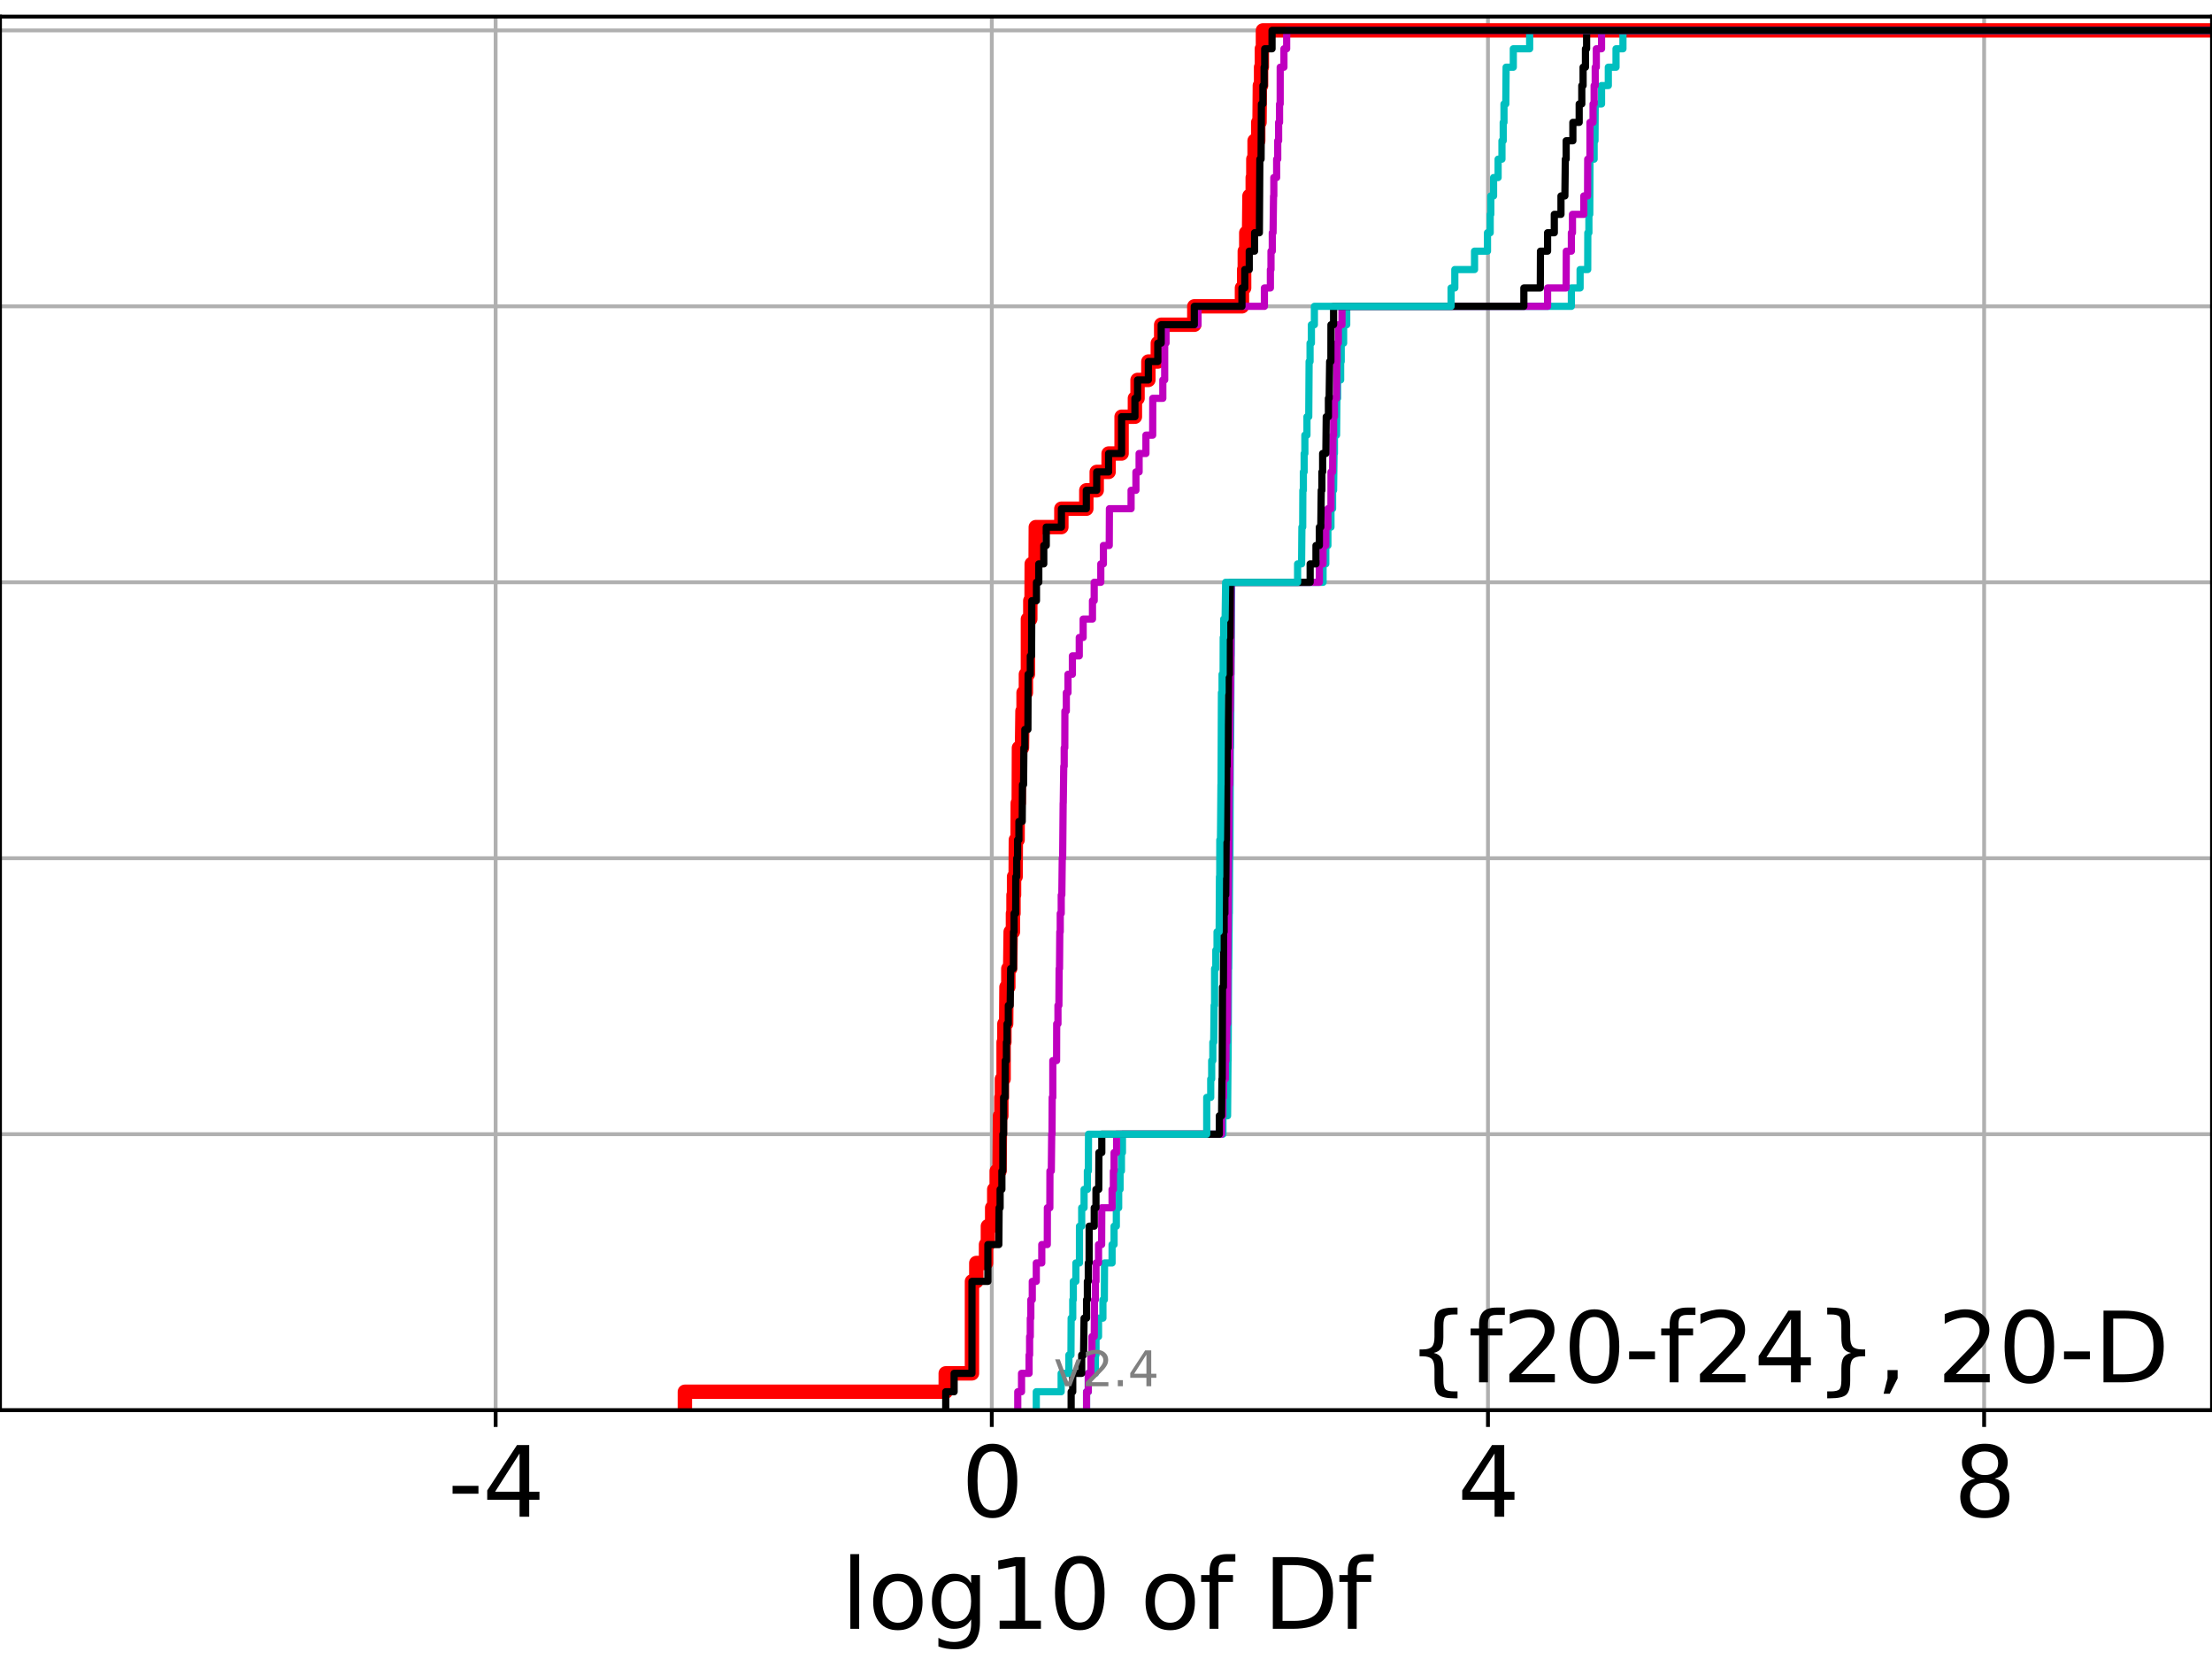 <?xml version="1.0" encoding="utf-8" standalone="no"?>
<!DOCTYPE svg PUBLIC "-//W3C//DTD SVG 1.1//EN"
  "http://www.w3.org/Graphics/SVG/1.1/DTD/svg11.dtd">
<svg height="345.6pt" version="1.1" viewBox="0 0 460.8 345.6" width="460.8pt" xmlns="http://www.w3.org/2000/svg" xmlns:xlink="http://www.w3.org/1999/xlink">
 <defs>
  <style type="text/css">*{stroke-linecap:butt;stroke-linejoin:round;}</style>
 </defs>
 <g id="figure_1">
  <g id="patch_1">
   <path d="M 0 345.6 
L 460.8 345.6 
L 460.8 0 
L 0 0 
z
" style="fill:#ffffff;"/>
  </g>
  <g id="axes_1">
   <g id="patch_2">
    <path d="M 0 293.76 
L 460.8 293.76 
L 460.8 3.456 
L 0 3.456 
z
" style="fill:#ffffff;"/>
   </g>
   <g id="matplotlib.axis_1">
    <g id="xtick_1">
     <g id="line2d_1">
      <path clip-path="url(#pdb07573f81)" d="M 103.249 293.76 
L 103.249 3.456 
" style="fill:none;stroke:#b0b0b0;stroke-linecap:square;stroke-width:0.8;"/>
     </g>
     <g id="line2d_2">
      <defs>
       <path d="M 0 0 
L 0 3.5 
" id="m7c1bb68e27" style="stroke:#000000;stroke-width:0.8;"/>
      </defs>
      <g>
       <use style="stroke:#000000;stroke-width:0.8;" x="103.249" xlink:href="#m7c1bb68e27" y="293.76"/>
      </g>
     </g>
     <g id="text_1">
      <!-- -4 -->
      <g transform="translate(93.279 315.957)scale(0.2 -0.2)">
       <defs>
        <path d="M 313 2009 
L 1997 2009 
L 1997 1497 
L 313 1497 
L 313 2009 
z
" id="DejaVuSans-2d" transform="scale(0.016)"/>
        <path d="M 2419 4116 
L 825 1625 
L 2419 1625 
L 2419 4116 
z
M 2253 4666 
L 3047 4666 
L 3047 1625 
L 3713 1625 
L 3713 1100 
L 3047 1100 
L 3047 0 
L 2419 0 
L 2419 1100 
L 313 1100 
L 313 1709 
L 2253 4666 
z
" id="DejaVuSans-34" transform="scale(0.016)"/>
       </defs>
       <use xlink:href="#DejaVuSans-2d"/>
       <use x="36.084" xlink:href="#DejaVuSans-34"/>
      </g>
     </g>
    </g>
    <g id="xtick_2">
     <g id="line2d_3">
      <path clip-path="url(#pdb07573f81)" d="M 206.61 293.76 
L 206.61 3.456 
" style="fill:none;stroke:#b0b0b0;stroke-linecap:square;stroke-width:0.8;"/>
     </g>
     <g id="line2d_4">
      <g>
       <use style="stroke:#000000;stroke-width:0.8;" x="206.61" xlink:href="#m7c1bb68e27" y="293.76"/>
      </g>
     </g>
     <g id="text_2">
      <!-- 0 -->
      <g transform="translate(200.247 315.957)scale(0.2 -0.2)">
       <defs>
        <path d="M 2034 4250 
Q 1547 4250 1301 3770 
Q 1056 3291 1056 2328 
Q 1056 1369 1301 889 
Q 1547 409 2034 409 
Q 2525 409 2770 889 
Q 3016 1369 3016 2328 
Q 3016 3291 2770 3770 
Q 2525 4250 2034 4250 
z
M 2034 4750 
Q 2819 4750 3233 4129 
Q 3647 3509 3647 2328 
Q 3647 1150 3233 529 
Q 2819 -91 2034 -91 
Q 1250 -91 836 529 
Q 422 1150 422 2328 
Q 422 3509 836 4129 
Q 1250 4750 2034 4750 
z
" id="DejaVuSans-30" transform="scale(0.016)"/>
       </defs>
       <use xlink:href="#DejaVuSans-30"/>
      </g>
     </g>
    </g>
    <g id="xtick_3">
     <g id="line2d_5">
      <path clip-path="url(#pdb07573f81)" d="M 309.971 293.76 
L 309.971 3.456 
" style="fill:none;stroke:#b0b0b0;stroke-linecap:square;stroke-width:0.8;"/>
     </g>
     <g id="line2d_6">
      <g>
       <use style="stroke:#000000;stroke-width:0.8;" x="309.971" xlink:href="#m7c1bb68e27" y="293.76"/>
      </g>
     </g>
     <g id="text_3">
      <!-- 4 -->
      <g transform="translate(303.608 315.957)scale(0.2 -0.2)">
       <use xlink:href="#DejaVuSans-34"/>
      </g>
     </g>
    </g>
    <g id="xtick_4">
     <g id="line2d_7">
      <path clip-path="url(#pdb07573f81)" d="M 413.331 293.76 
L 413.331 3.456 
" style="fill:none;stroke:#b0b0b0;stroke-linecap:square;stroke-width:0.8;"/>
     </g>
     <g id="line2d_8">
      <g>
       <use style="stroke:#000000;stroke-width:0.8;" x="413.331" xlink:href="#m7c1bb68e27" y="293.76"/>
      </g>
     </g>
     <g id="text_4">
      <!-- 8 -->
      <g transform="translate(406.969 315.957)scale(0.2 -0.2)">
       <defs>
        <path d="M 2034 2216 
Q 1584 2216 1326 1975 
Q 1069 1734 1069 1313 
Q 1069 891 1326 650 
Q 1584 409 2034 409 
Q 2484 409 2743 651 
Q 3003 894 3003 1313 
Q 3003 1734 2745 1975 
Q 2488 2216 2034 2216 
z
M 1403 2484 
Q 997 2584 770 2862 
Q 544 3141 544 3541 
Q 544 4100 942 4425 
Q 1341 4750 2034 4750 
Q 2731 4750 3128 4425 
Q 3525 4100 3525 3541 
Q 3525 3141 3298 2862 
Q 3072 2584 2669 2484 
Q 3125 2378 3379 2068 
Q 3634 1759 3634 1313 
Q 3634 634 3220 271 
Q 2806 -91 2034 -91 
Q 1263 -91 848 271 
Q 434 634 434 1313 
Q 434 1759 690 2068 
Q 947 2378 1403 2484 
z
M 1172 3481 
Q 1172 3119 1398 2916 
Q 1625 2713 2034 2713 
Q 2441 2713 2670 2916 
Q 2900 3119 2900 3481 
Q 2900 3844 2670 4047 
Q 2441 4250 2034 4250 
Q 1625 4250 1398 4047 
Q 1172 3844 1172 3481 
z
" id="DejaVuSans-38" transform="scale(0.016)"/>
       </defs>
       <use xlink:href="#DejaVuSans-38"/>
      </g>
     </g>
    </g>
    <g id="text_5">
     <!-- log10 of Df -->
     <g transform="translate(175.214 339.313)scale(0.2 -0.2)">
      <defs>
       <path d="M 603 4863 
L 1178 4863 
L 1178 0 
L 603 0 
L 603 4863 
z
" id="DejaVuSans-6c" transform="scale(0.016)"/>
       <path d="M 1959 3097 
Q 1497 3097 1228 2736 
Q 959 2375 959 1747 
Q 959 1119 1226 758 
Q 1494 397 1959 397 
Q 2419 397 2687 759 
Q 2956 1122 2956 1747 
Q 2956 2369 2687 2733 
Q 2419 3097 1959 3097 
z
M 1959 3584 
Q 2709 3584 3137 3096 
Q 3566 2609 3566 1747 
Q 3566 888 3137 398 
Q 2709 -91 1959 -91 
Q 1206 -91 779 398 
Q 353 888 353 1747 
Q 353 2609 779 3096 
Q 1206 3584 1959 3584 
z
" id="DejaVuSans-6f" transform="scale(0.016)"/>
       <path d="M 2906 1791 
Q 2906 2416 2648 2759 
Q 2391 3103 1925 3103 
Q 1463 3103 1205 2759 
Q 947 2416 947 1791 
Q 947 1169 1205 825 
Q 1463 481 1925 481 
Q 2391 481 2648 825 
Q 2906 1169 2906 1791 
z
M 3481 434 
Q 3481 -459 3084 -895 
Q 2688 -1331 1869 -1331 
Q 1566 -1331 1297 -1286 
Q 1028 -1241 775 -1147 
L 775 -588 
Q 1028 -725 1275 -790 
Q 1522 -856 1778 -856 
Q 2344 -856 2625 -561 
Q 2906 -266 2906 331 
L 2906 616 
Q 2728 306 2450 153 
Q 2172 0 1784 0 
Q 1141 0 747 490 
Q 353 981 353 1791 
Q 353 2603 747 3093 
Q 1141 3584 1784 3584 
Q 2172 3584 2450 3431 
Q 2728 3278 2906 2969 
L 2906 3500 
L 3481 3500 
L 3481 434 
z
" id="DejaVuSans-67" transform="scale(0.016)"/>
       <path d="M 794 531 
L 1825 531 
L 1825 4091 
L 703 3866 
L 703 4441 
L 1819 4666 
L 2450 4666 
L 2450 531 
L 3481 531 
L 3481 0 
L 794 0 
L 794 531 
z
" id="DejaVuSans-31" transform="scale(0.016)"/>
       <path id="DejaVuSans-20" transform="scale(0.016)"/>
       <path d="M 2375 4863 
L 2375 4384 
L 1825 4384 
Q 1516 4384 1395 4259 
Q 1275 4134 1275 3809 
L 1275 3500 
L 2222 3500 
L 2222 3053 
L 1275 3053 
L 1275 0 
L 697 0 
L 697 3053 
L 147 3053 
L 147 3500 
L 697 3500 
L 697 3744 
Q 697 4328 969 4595 
Q 1241 4863 1831 4863 
L 2375 4863 
z
" id="DejaVuSans-66" transform="scale(0.016)"/>
       <path d="M 1259 4147 
L 1259 519 
L 2022 519 
Q 2988 519 3436 956 
Q 3884 1394 3884 2338 
Q 3884 3275 3436 3711 
Q 2988 4147 2022 4147 
L 1259 4147 
z
M 628 4666 
L 1925 4666 
Q 3281 4666 3915 4102 
Q 4550 3538 4550 2338 
Q 4550 1131 3912 565 
Q 3275 0 1925 0 
L 628 0 
L 628 4666 
z
" id="DejaVuSans-44" transform="scale(0.016)"/>
      </defs>
      <use xlink:href="#DejaVuSans-6c"/>
      <use x="27.783" xlink:href="#DejaVuSans-6f"/>
      <use x="88.965" xlink:href="#DejaVuSans-67"/>
      <use x="152.441" xlink:href="#DejaVuSans-31"/>
      <use x="216.064" xlink:href="#DejaVuSans-30"/>
      <use x="279.688" xlink:href="#DejaVuSans-20"/>
      <use x="311.475" xlink:href="#DejaVuSans-6f"/>
      <use x="372.656" xlink:href="#DejaVuSans-66"/>
      <use x="407.861" xlink:href="#DejaVuSans-20"/>
      <use x="439.648" xlink:href="#DejaVuSans-44"/>
      <use x="516.65" xlink:href="#DejaVuSans-66"/>
     </g>
    </g>
   </g>
   <g id="matplotlib.axis_2">
    <g id="ytick_1">
     <g id="line2d_9">
      <path clip-path="url(#pdb07573f81)" d="M 0 293.76 
L 460.8 293.76 
" style="fill:none;stroke:#b0b0b0;stroke-linecap:square;stroke-width:0.8;"/>
     </g>
     <g id="line2d_10">
      <defs>
       <path d="M 0 0 
L -3.5 0 
" id="mc428f329e2" style="stroke:#000000;stroke-width:0.8;"/>
      </defs>
      <g>
       <use style="stroke:#000000;stroke-width:0.8;" x="0" xlink:href="#mc428f329e2" y="293.76"/>
      </g>
     </g>
    </g>
    <g id="ytick_2">
     <g id="line2d_11">
      <path clip-path="url(#pdb07573f81)" d="M 0 236.274 
L 460.8 236.274 
" style="fill:none;stroke:#b0b0b0;stroke-linecap:square;stroke-width:0.8;"/>
     </g>
     <g id="line2d_12">
      <g>
       <use style="stroke:#000000;stroke-width:0.8;" x="0" xlink:href="#mc428f329e2" y="236.274"/>
      </g>
     </g>
    </g>
    <g id="ytick_3">
     <g id="line2d_13">
      <path clip-path="url(#pdb07573f81)" d="M 0 178.788 
L 460.8 178.788 
" style="fill:none;stroke:#b0b0b0;stroke-linecap:square;stroke-width:0.8;"/>
     </g>
     <g id="line2d_14">
      <g>
       <use style="stroke:#000000;stroke-width:0.8;" x="0" xlink:href="#mc428f329e2" y="178.788"/>
      </g>
     </g>
    </g>
    <g id="ytick_4">
     <g id="line2d_15">
      <path clip-path="url(#pdb07573f81)" d="M 0 121.302 
L 460.8 121.302 
" style="fill:none;stroke:#b0b0b0;stroke-linecap:square;stroke-width:0.8;"/>
     </g>
     <g id="line2d_16">
      <g>
       <use style="stroke:#000000;stroke-width:0.8;" x="0" xlink:href="#mc428f329e2" y="121.302"/>
      </g>
     </g>
    </g>
    <g id="ytick_5">
     <g id="line2d_17">
      <path clip-path="url(#pdb07573f81)" d="M 0 63.816 
L 460.8 63.816 
" style="fill:none;stroke:#b0b0b0;stroke-linecap:square;stroke-width:0.8;"/>
     </g>
     <g id="line2d_18">
      <g>
       <use style="stroke:#000000;stroke-width:0.8;" x="0" xlink:href="#mc428f329e2" y="63.816"/>
      </g>
     </g>
    </g>
    <g id="ytick_6">
     <g id="line2d_19">
      <path clip-path="url(#pdb07573f81)" d="M 0 6.33 
L 460.8 6.33 
" style="fill:none;stroke:#b0b0b0;stroke-linecap:square;stroke-width:0.8;"/>
     </g>
     <g id="line2d_20">
      <g>
       <use style="stroke:#000000;stroke-width:0.8;" x="0" xlink:href="#mc428f329e2" y="6.33"/>
      </g>
     </g>
    </g>
   </g>
   <g id="line2d_21">
    <path clip-path="url(#pdb07573f81)" d="M 142.67 293.76 
L 142.67 289.928 
L 197.01 289.928 
L 197.01 286.095 
L 202.476 286.095 
L 202.476 266.933 
L 203.383 266.933 
L 203.383 263.101 
L 205.405 263.101 
L 205.405 259.268 
L 205.795 259.268 
L 205.795 255.436 
L 206.686 255.436 
L 206.686 251.604 
L 207.117 251.604 
L 207.117 247.771 
L 207.634 247.771 
L 207.634 243.939 
L 208.226 243.939 
L 208.321 232.442 
L 208.603 232.442 
L 208.603 228.609 
L 208.719 228.609 
L 208.719 224.777 
L 209.071 224.777 
L 209.071 217.112 
L 209.234 217.112 
L 209.234 213.28 
L 209.602 213.28 
L 209.663 205.615 
L 210.051 205.615 
L 210.051 201.782 
L 210.438 201.782 
L 210.538 194.118 
L 211.013 194.118 
L 211.013 190.285 
L 211.13 190.285 
L 211.13 186.453 
L 211.247 186.453 
L 211.247 182.621 
L 211.577 182.621 
L 211.622 174.956 
L 211.986 174.956 
L 212.015 167.291 
L 212.221 167.291 
L 212.261 155.794 
L 212.902 155.794 
L 212.999 148.129 
L 213.225 148.129 
L 213.225 144.297 
L 213.713 144.297 
L 213.713 140.464 
L 214.133 140.464 
L 214.133 128.967 
L 214.631 128.967 
L 214.631 125.135 
L 214.894 125.135 
L 214.922 117.47 
L 215.739 117.47 
L 215.774 109.805 
L 221.102 109.805 
L 221.102 105.973 
L 226.3 105.973 
L 226.3 102.14 
L 228.465 102.14 
L 228.465 98.308 
L 230.942 98.308 
L 230.942 94.475 
L 233.647 94.475 
L 233.647 86.811 
L 236.422 86.811 
L 236.422 82.978 
L 236.972 82.978 
L 236.972 79.146 
L 239.225 79.146 
L 239.225 75.313 
L 241.192 75.313 
L 241.192 71.481 
L 241.898 71.481 
L 241.898 67.649 
L 248.795 67.649 
L 248.795 63.816 
L 258.721 63.816 
L 258.721 59.984 
L 259.177 59.984 
L 259.177 56.151 
L 259.31 56.151 
L 259.31 52.319 
L 259.62 52.319 
L 259.62 48.487 
L 260.203 48.487 
L 260.285 40.822 
L 260.963 40.822 
L 260.963 36.989 
L 261.092 36.989 
L 261.092 33.157 
L 261.352 33.157 
L 261.352 29.325 
L 262.113 29.325 
L 262.113 25.492 
L 262.385 25.492 
L 262.449 17.827 
L 262.706 17.827 
L 262.706 13.995 
L 262.869 13.995 
L 262.869 10.163 
L 263.092 10.163 
L 263.092 6.33 
L 263.092 6.33 
L 460.8 6.33 
L 460.8 6.33 
" style="fill:none;stroke:#ff0000;stroke-linecap:square;stroke-width:3;"/>
   </g>
   <g id="line2d_22">
    <path clip-path="url(#pdb07573f81)" d="M 226.349 293.76 
L 226.349 289.928 
L 226.711 289.928 
L 226.711 286.095 
L 228.189 286.095 
L 228.189 282.263 
L 228.319 282.263 
L 228.319 278.43 
L 228.846 278.43 
L 228.846 274.598 
L 229.757 274.598 
L 229.757 270.766 
L 230.054 270.766 
L 230.096 263.101 
L 231.666 263.101 
L 231.666 259.268 
L 232.081 259.268 
L 232.081 255.436 
L 232.552 255.436 
L 232.552 251.604 
L 233.041 251.604 
L 233.041 247.771 
L 233.329 247.771 
L 233.329 243.939 
L 233.615 243.939 
L 233.615 240.106 
L 233.825 240.106 
L 233.825 236.274 
L 254.757 236.274 
L 254.757 232.442 
L 255.724 232.442 
L 255.815 220.944 
L 255.836 220.944 
L 255.93 201.782 
L 255.967 201.782 
L 256.066 190.285 
L 256.092 190.285 
L 256.158 178.788 
L 256.212 178.788 
L 256.31 155.794 
L 256.363 155.794 
L 256.462 136.632 
L 256.482 136.632 
L 256.576 121.302 
L 275.616 121.302 
L 275.616 117.47 
L 276.183 117.47 
L 276.183 113.637 
L 276.624 113.637 
L 276.624 109.805 
L 277.262 109.805 
L 277.262 105.973 
L 277.602 105.973 
L 277.602 102.14 
L 277.807 102.14 
L 277.904 94.475 
L 277.985 94.475 
L 277.985 90.643 
L 278.428 90.643 
L 278.501 82.978 
L 278.645 82.978 
L 278.645 79.146 
L 279.28 79.146 
L 279.28 75.313 
L 279.399 75.313 
L 279.399 71.481 
L 279.9 71.481 
L 279.9 67.649 
L 280.545 67.649 
L 280.545 63.816 
L 327.344 63.816 
L 327.344 59.984 
L 329.163 59.984 
L 329.163 56.151 
L 330.75 56.151 
L 330.771 48.487 
L 330.996 48.487 
L 330.996 44.654 
L 331.176 44.654 
L 331.22 33.157 
L 332.086 33.157 
L 332.086 29.325 
L 332.266 29.325 
L 332.313 21.66 
L 333.63 21.66 
L 333.63 17.827 
L 335.041 17.827 
L 335.041 13.995 
L 336.646 13.995 
L 336.646 10.163 
L 338.089 10.163 
L 338.089 6.33 
L 338.089 6.33 
L 460.8 6.33 
L 460.8 6.33 
" style="fill:none;stroke:#00bfbf;stroke-linecap:square;stroke-width:1.5;"/>
   </g>
   <g id="line2d_23">
    <path clip-path="url(#pdb07573f81)" d="M 226.349 293.76 
L 226.349 289.928 
L 226.711 289.928 
L 226.711 286.095 
L 227.256 286.095 
L 227.256 282.263 
L 227.471 282.263 
L 227.471 278.43 
L 227.952 278.43 
L 227.998 270.766 
L 228.189 270.766 
L 228.189 266.933 
L 228.319 266.933 
L 228.319 263.101 
L 228.846 263.101 
L 228.846 259.268 
L 229.492 259.268 
L 229.524 251.604 
L 231.666 251.604 
L 231.666 247.771 
L 231.937 247.771 
L 231.937 243.939 
L 232.081 243.939 
L 232.081 240.106 
L 232.61 240.106 
L 232.61 236.274 
L 254.482 236.274 
L 254.482 232.442 
L 254.757 232.442 
L 254.757 228.609 
L 254.88 228.609 
L 254.88 224.777 
L 255.256 224.777 
L 255.256 220.944 
L 255.384 220.944 
L 255.384 217.112 
L 255.542 217.112 
L 255.542 213.28 
L 255.724 213.28 
L 255.815 194.118 
L 255.836 194.118 
L 255.921 178.788 
L 255.967 178.788 
L 256.053 163.459 
L 256.158 163.459 
L 256.24 148.129 
L 256.287 148.129 
L 256.382 140.464 
L 256.415 140.464 
L 256.488 121.302 
L 274.849 121.302 
L 274.849 117.47 
L 275.616 117.47 
L 275.616 113.637 
L 276.183 113.637 
L 276.183 109.805 
L 276.624 109.805 
L 276.624 105.973 
L 277.262 105.973 
L 277.277 98.308 
L 277.602 98.308 
L 277.674 90.643 
L 277.807 90.643 
L 277.807 86.811 
L 277.985 86.811 
L 277.985 82.978 
L 278.428 82.978 
L 278.501 75.313 
L 278.548 75.313 
L 278.548 71.481 
L 278.801 71.481 
L 278.801 67.649 
L 279.555 67.649 
L 279.555 63.816 
L 322.39 63.816 
L 322.39 59.984 
L 326.248 59.984 
L 326.29 52.319 
L 327.344 52.319 
L 327.344 48.487 
L 327.574 48.487 
L 327.574 44.654 
L 329.935 44.654 
L 329.935 40.822 
L 330.72 40.822 
L 330.75 33.157 
L 331.217 33.157 
L 331.22 25.492 
L 331.859 25.492 
L 331.859 21.66 
L 332.086 21.66 
L 332.086 17.827 
L 332.313 17.827 
L 332.313 13.995 
L 332.54 13.995 
L 332.54 10.163 
L 333.63 10.163 
L 333.63 6.33 
L 333.63 6.33 
L 460.8 6.33 
L 460.8 6.33 
" style="fill:none;stroke:#bf00bf;stroke-linecap:square;stroke-width:1.5;"/>
   </g>
   <g id="line2d_24">
    <path clip-path="url(#pdb07573f81)" d="M 223.14 293.76 
L 223.14 289.928 
L 223.471 289.928 
L 223.471 286.095 
L 225.336 286.095 
L 225.336 282.263 
L 225.724 282.263 
L 225.834 274.598 
L 226.349 274.598 
L 226.349 270.766 
L 226.52 270.766 
L 226.52 266.933 
L 226.711 266.933 
L 226.711 263.101 
L 226.883 263.101 
L 226.89 255.436 
L 227.952 255.436 
L 227.952 251.604 
L 228.311 251.604 
L 228.311 247.771 
L 228.888 247.771 
L 228.922 240.106 
L 229.524 240.106 
L 229.524 236.274 
L 254.006 236.274 
L 254.006 232.442 
L 254.476 232.442 
L 254.551 224.777 
L 254.61 224.777 
L 254.669 205.615 
L 254.857 205.615 
L 254.901 194.118 
L 255.012 194.118 
L 255.012 190.285 
L 255.166 190.285 
L 255.166 186.453 
L 255.337 186.453 
L 255.437 174.956 
L 255.487 174.956 
L 255.556 159.626 
L 255.64 159.626 
L 255.64 155.794 
L 255.815 155.794 
L 255.926 140.464 
L 256.098 140.464 
L 256.1 132.799 
L 256.24 132.799 
L 256.323 121.302 
L 272.929 121.302 
L 272.929 117.47 
L 274.14 117.47 
L 274.14 113.637 
L 274.849 113.637 
L 274.849 109.805 
L 275.147 109.805 
L 275.238 102.14 
L 275.375 102.14 
L 275.375 98.308 
L 275.528 98.308 
L 275.528 94.475 
L 276.199 94.475 
L 276.279 86.811 
L 276.735 86.811 
L 276.735 82.978 
L 276.886 82.978 
L 276.99 75.313 
L 277.25 75.313 
L 277.262 67.649 
L 277.807 67.649 
L 277.807 63.816 
L 317.449 63.816 
L 317.449 59.984 
L 320.872 59.984 
L 320.906 52.319 
L 322.39 52.319 
L 322.39 48.487 
L 323.789 48.487 
L 323.789 44.654 
L 325.181 44.654 
L 325.181 40.822 
L 325.993 40.822 
L 326.084 33.157 
L 326.26 33.157 
L 326.26 29.325 
L 327.657 29.325 
L 327.657 25.492 
L 328.972 25.492 
L 328.972 21.66 
L 329.516 21.66 
L 329.516 17.827 
L 329.786 17.827 
L 329.786 13.995 
L 330.279 13.995 
L 330.279 10.163 
L 330.52 10.163 
L 330.52 6.33 
L 330.52 6.33 
L 460.8 6.33 
L 460.8 6.33 
" style="fill:none;stroke:#000000;stroke-linecap:square;stroke-width:1.5;"/>
   </g>
   <g id="line2d_25">
    <path clip-path="url(#pdb07573f81)" d="M 215.876 293.76 
L 215.876 289.928 
L 221.056 289.928 
L 221.056 286.095 
L 222.672 286.095 
L 222.672 282.263 
L 223.099 282.263 
L 223.14 274.598 
L 223.471 274.598 
L 223.471 270.766 
L 223.59 270.766 
L 223.59 266.933 
L 224.129 266.933 
L 224.129 263.101 
L 224.87 263.101 
L 224.875 255.436 
L 225.336 255.436 
L 225.336 251.604 
L 225.834 251.604 
L 225.834 247.771 
L 226.52 247.771 
L 226.52 243.939 
L 226.727 243.939 
L 226.758 236.274 
L 251.382 236.274 
L 251.386 228.609 
L 252.216 228.609 
L 252.216 224.777 
L 252.416 224.777 
L 252.416 220.944 
L 252.656 220.944 
L 252.656 217.112 
L 252.841 217.112 
L 252.92 209.447 
L 253.022 209.447 
L 253.024 201.782 
L 253.275 201.782 
L 253.275 197.95 
L 253.532 197.95 
L 253.532 194.118 
L 253.972 194.118 
L 254.036 182.621 
L 254.099 182.621 
L 254.108 174.956 
L 254.248 174.956 
L 254.346 163.459 
L 254.366 163.459 
L 254.445 144.297 
L 254.579 144.297 
L 254.579 140.464 
L 254.797 140.464 
L 254.816 132.799 
L 254.916 132.799 
L 254.916 128.967 
L 255.215 128.967 
L 255.325 121.302 
L 270.314 121.302 
L 270.314 117.47 
L 271.144 117.47 
L 271.208 109.805 
L 271.376 109.805 
L 271.406 102.14 
L 271.513 102.14 
L 271.513 98.308 
L 271.679 98.308 
L 271.679 94.475 
L 271.829 94.475 
L 271.829 90.643 
L 272.264 90.643 
L 272.264 86.811 
L 272.636 86.811 
L 272.711 75.313 
L 272.908 75.313 
L 272.908 71.481 
L 273.188 71.481 
L 273.188 67.649 
L 273.81 67.649 
L 273.81 63.816 
L 302.29 63.816 
L 302.29 59.984 
L 303.063 59.984 
L 303.063 56.151 
L 307.174 56.151 
L 307.174 52.319 
L 309.871 52.319 
L 309.871 48.487 
L 310.436 48.487 
L 310.436 44.654 
L 310.564 44.654 
L 310.564 40.822 
L 311.139 40.822 
L 311.139 36.989 
L 312.083 36.989 
L 312.083 33.157 
L 312.885 33.157 
L 312.885 29.325 
L 313.146 29.325 
L 313.146 25.492 
L 313.308 25.492 
L 313.308 21.66 
L 313.686 21.66 
L 313.75 13.995 
L 315.248 13.995 
L 315.248 10.163 
L 318.655 10.163 
L 318.655 6.33 
L 318.655 6.33 
L 460.8 6.33 
L 460.8 6.33 
" style="fill:none;stroke:#00bfbf;stroke-linecap:square;stroke-width:1.5;"/>
   </g>
   <g id="line2d_26">
    <path clip-path="url(#pdb07573f81)" d="M 212.019 293.76 
L 212.019 289.928 
L 212.804 289.928 
L 212.804 286.095 
L 214.375 286.095 
L 214.375 282.263 
L 214.488 282.263 
L 214.488 278.43 
L 214.63 278.43 
L 214.63 274.598 
L 214.741 274.598 
L 214.741 270.766 
L 215.043 270.766 
L 215.043 266.933 
L 215.876 266.933 
L 215.876 263.101 
L 217.022 263.101 
L 217.022 259.268 
L 218.171 259.268 
L 218.188 251.604 
L 218.702 251.604 
L 218.72 243.939 
L 219.008 243.939 
L 219.088 236.274 
L 219.155 236.274 
L 219.192 228.609 
L 219.319 228.609 
L 219.321 220.944 
L 220.106 220.944 
L 220.128 213.28 
L 220.393 213.28 
L 220.393 209.447 
L 220.588 209.447 
L 220.636 201.782 
L 220.717 201.782 
L 220.772 194.118 
L 220.867 194.118 
L 220.867 190.285 
L 221.073 190.285 
L 221.073 186.453 
L 221.198 186.453 
L 221.286 178.788 
L 221.37 178.788 
L 221.475 167.291 
L 221.496 167.291 
L 221.601 159.626 
L 221.692 159.626 
L 221.692 155.794 
L 221.817 155.794 
L 221.837 148.129 
L 222.135 148.129 
L 222.135 144.297 
L 222.483 144.297 
L 222.483 140.464 
L 223.397 140.464 
L 223.397 136.632 
L 224.83 136.632 
L 224.83 132.799 
L 225.639 132.799 
L 225.639 128.967 
L 227.581 128.967 
L 227.581 125.135 
L 227.941 125.135 
L 227.941 121.302 
L 229.317 121.302 
L 229.317 117.47 
L 229.857 117.47 
L 229.857 113.637 
L 231.075 113.637 
L 231.111 105.973 
L 235.625 105.973 
L 235.625 102.14 
L 236.634 102.14 
L 236.634 98.308 
L 237.297 98.308 
L 237.297 94.475 
L 238.718 94.475 
L 238.718 90.643 
L 240.125 90.643 
L 240.141 82.978 
L 242.237 82.978 
L 242.237 79.146 
L 242.626 79.146 
L 242.627 71.481 
L 242.904 71.481 
L 242.904 67.649 
L 249.572 67.649 
L 249.572 63.816 
L 263.399 63.816 
L 263.399 59.984 
L 264.646 59.984 
L 264.646 56.151 
L 264.772 56.151 
L 264.772 52.319 
L 265.039 52.319 
L 265.039 48.487 
L 265.2 48.487 
L 265.302 40.822 
L 265.36 40.822 
L 265.36 36.989 
L 265.949 36.989 
L 265.949 33.157 
L 266.175 33.157 
L 266.175 29.325 
L 266.361 29.325 
L 266.361 25.492 
L 266.553 25.492 
L 266.553 21.66 
L 266.686 21.66 
L 266.691 13.995 
L 267.469 13.995 
L 267.469 10.163 
L 268.035 10.163 
L 268.035 6.33 
L 268.035 6.33 
L 460.8 6.33 
L 460.8 6.33 
" style="fill:none;stroke:#bf00bf;stroke-linecap:square;stroke-width:1.5;"/>
   </g>
   <g id="line2d_27">
    <path clip-path="url(#pdb07573f81)" d="M 197.015 293.76 
L 197.015 289.928 
L 198.76 289.928 
L 198.76 286.095 
L 202.476 286.095 
L 202.479 266.933 
L 205.795 266.933 
L 205.795 259.268 
L 208.076 259.268 
L 208.133 251.604 
L 208.343 251.604 
L 208.343 247.771 
L 208.71 247.771 
L 208.71 243.939 
L 208.906 243.939 
L 208.917 236.274 
L 209.071 236.274 
L 209.072 228.609 
L 209.377 228.609 
L 209.414 220.944 
L 209.654 220.944 
L 209.654 217.112 
L 209.788 217.112 
L 209.788 213.28 
L 210.051 213.28 
L 210.051 209.447 
L 210.438 209.447 
L 210.538 201.782 
L 211.108 201.782 
L 211.13 194.118 
L 211.247 194.118 
L 211.247 190.285 
L 211.577 190.285 
L 211.622 182.621 
L 211.808 182.621 
L 211.808 178.788 
L 211.986 178.788 
L 211.986 174.956 
L 212.261 174.956 
L 212.261 171.123 
L 212.946 171.123 
L 212.999 163.459 
L 213.225 163.459 
L 213.296 155.794 
L 213.493 155.794 
L 213.493 151.961 
L 214.133 151.961 
L 214.171 140.464 
L 214.631 140.464 
L 214.631 136.632 
L 214.894 136.632 
L 214.949 125.135 
L 215.913 125.135 
L 215.913 121.302 
L 216.398 121.302 
L 216.398 117.47 
L 217.435 117.47 
L 217.435 113.637 
L 217.955 113.637 
L 217.955 109.805 
L 221.114 109.805 
L 221.114 105.973 
L 226.3 105.973 
L 226.3 102.14 
L 228.465 102.14 
L 228.465 98.308 
L 230.942 98.308 
L 230.942 94.475 
L 233.647 94.475 
L 233.647 86.811 
L 236.427 86.811 
L 236.427 82.978 
L 236.972 82.978 
L 236.972 79.146 
L 239.225 79.146 
L 239.225 75.313 
L 241.192 75.313 
L 241.192 71.481 
L 241.898 71.481 
L 241.898 67.649 
L 248.795 67.649 
L 248.795 63.816 
L 258.721 63.816 
L 258.721 59.984 
L 259.31 59.984 
L 259.31 56.151 
L 260.241 56.151 
L 260.241 52.319 
L 261.352 52.319 
L 261.352 48.487 
L 262.351 48.487 
L 262.449 33.157 
L 262.706 33.157 
L 262.778 21.66 
L 263.092 21.66 
L 263.092 17.827 
L 263.339 17.827 
L 263.339 13.995 
L 263.464 13.995 
L 263.464 10.163 
L 264.99 10.163 
L 264.99 6.33 
L 264.99 6.33 
L 460.8 6.33 
L 460.8 6.33 
" style="fill:none;stroke:#000000;stroke-linecap:square;stroke-width:1.5;"/>
   </g>
   <g id="patch_3">
    <path d="M 0 293.76 
L 0 3.456 
" style="fill:none;stroke:#000000;stroke-linecap:square;stroke-linejoin:miter;stroke-width:0.8;"/>
   </g>
   <g id="patch_4">
    <path d="M 460.8 293.76 
L 460.8 3.456 
" style="fill:none;stroke:#000000;stroke-linecap:square;stroke-linejoin:miter;stroke-width:0.8;"/>
   </g>
   <g id="patch_5">
    <path d="M 0 293.76 
L 460.8 293.76 
" style="fill:none;stroke:#000000;stroke-linecap:square;stroke-linejoin:miter;stroke-width:0.8;"/>
   </g>
   <g id="patch_6">
    <path d="M 0 3.456 
L 460.8 3.456 
" style="fill:none;stroke:#000000;stroke-linecap:square;stroke-linejoin:miter;stroke-width:0.8;"/>
   </g>
   <g id="text_6">
    <!-- {f20-f24}, 20-D -->
    <g transform="translate(293.159 287.954)scale(0.2 -0.2)">
     <defs>
      <path d="M 3272 -594 
L 3272 -1044 
L 3078 -1044 
Q 2300 -1044 2036 -812 
Q 1772 -581 1772 109 
L 1772 856 
Q 1772 1328 1603 1509 
Q 1434 1691 991 1691 
L 800 1691 
L 800 2138 
L 991 2138 
Q 1438 2138 1605 2317 
Q 1772 2497 1772 2963 
L 1772 3713 
Q 1772 4403 2036 4633 
Q 2300 4863 3078 4863 
L 3272 4863 
L 3272 4416 
L 3059 4416 
Q 2619 4416 2484 4278 
Q 2350 4141 2350 3700 
L 2350 2925 
Q 2350 2434 2208 2212 
Q 2066 1991 1722 1913 
Q 2069 1828 2209 1606 
Q 2350 1384 2350 897 
L 2350 122 
Q 2350 -319 2484 -456 
Q 2619 -594 3059 -594 
L 3272 -594 
z
" id="DejaVuSans-7b" transform="scale(0.016)"/>
      <path d="M 1228 531 
L 3431 531 
L 3431 0 
L 469 0 
L 469 531 
Q 828 903 1448 1529 
Q 2069 2156 2228 2338 
Q 2531 2678 2651 2914 
Q 2772 3150 2772 3378 
Q 2772 3750 2511 3984 
Q 2250 4219 1831 4219 
Q 1534 4219 1204 4116 
Q 875 4013 500 3803 
L 500 4441 
Q 881 4594 1212 4672 
Q 1544 4750 1819 4750 
Q 2544 4750 2975 4387 
Q 3406 4025 3406 3419 
Q 3406 3131 3298 2873 
Q 3191 2616 2906 2266 
Q 2828 2175 2409 1742 
Q 1991 1309 1228 531 
z
" id="DejaVuSans-32" transform="scale(0.016)"/>
      <path d="M 800 -594 
L 1019 -594 
Q 1456 -594 1589 -459 
Q 1722 -325 1722 122 
L 1722 897 
Q 1722 1384 1862 1606 
Q 2003 1828 2350 1913 
Q 2003 1991 1862 2212 
Q 1722 2434 1722 2925 
L 1722 3700 
Q 1722 4144 1589 4280 
Q 1456 4416 1019 4416 
L 800 4416 
L 800 4863 
L 997 4863 
Q 1775 4863 2036 4633 
Q 2297 4403 2297 3713 
L 2297 2963 
Q 2297 2497 2465 2317 
Q 2634 2138 3078 2138 
L 3272 2138 
L 3272 1691 
L 3078 1691 
Q 2634 1691 2465 1509 
Q 2297 1328 2297 856 
L 2297 109 
Q 2297 -581 2036 -812 
Q 1775 -1044 997 -1044 
L 800 -1044 
L 800 -594 
z
" id="DejaVuSans-7d" transform="scale(0.016)"/>
      <path d="M 750 794 
L 1409 794 
L 1409 256 
L 897 -744 
L 494 -744 
L 750 256 
L 750 794 
z
" id="DejaVuSans-2c" transform="scale(0.016)"/>
     </defs>
     <use xlink:href="#DejaVuSans-7b"/>
     <use x="63.623" xlink:href="#DejaVuSans-66"/>
     <use x="98.828" xlink:href="#DejaVuSans-32"/>
     <use x="162.451" xlink:href="#DejaVuSans-30"/>
     <use x="226.074" xlink:href="#DejaVuSans-2d"/>
     <use x="262.158" xlink:href="#DejaVuSans-66"/>
     <use x="297.363" xlink:href="#DejaVuSans-32"/>
     <use x="360.986" xlink:href="#DejaVuSans-34"/>
     <use x="424.609" xlink:href="#DejaVuSans-7d"/>
     <use x="488.232" xlink:href="#DejaVuSans-2c"/>
     <use x="520.02" xlink:href="#DejaVuSans-20"/>
     <use x="551.807" xlink:href="#DejaVuSans-32"/>
     <use x="615.43" xlink:href="#DejaVuSans-30"/>
     <use x="679.053" xlink:href="#DejaVuSans-2d"/>
     <use x="715.137" xlink:href="#DejaVuSans-44"/>
    </g>
   </g>
   <g id="text_7">
    <!-- v2.4 -->
    <g style="fill:#808080;" transform="translate(219.489 288.777)scale(0.1 -0.1)">
     <defs>
      <path d="M 191 3500 
L 800 3500 
L 1894 563 
L 2988 3500 
L 3597 3500 
L 2284 0 
L 1503 0 
L 191 3500 
z
" id="DejaVuSans-76" transform="scale(0.016)"/>
      <path d="M 684 794 
L 1344 794 
L 1344 0 
L 684 0 
L 684 794 
z
" id="DejaVuSans-2e" transform="scale(0.016)"/>
     </defs>
     <use xlink:href="#DejaVuSans-76"/>
     <use x="59.18" xlink:href="#DejaVuSans-32"/>
     <use x="122.803" xlink:href="#DejaVuSans-2e"/>
     <use x="154.59" xlink:href="#DejaVuSans-34"/>
    </g>
   </g>
  </g>
 </g>
 <defs>
  <clipPath id="pdb07573f81">
   <rect height="290.304" width="460.8" x="0" y="3.456"/>
  </clipPath>
 </defs>
</svg>
